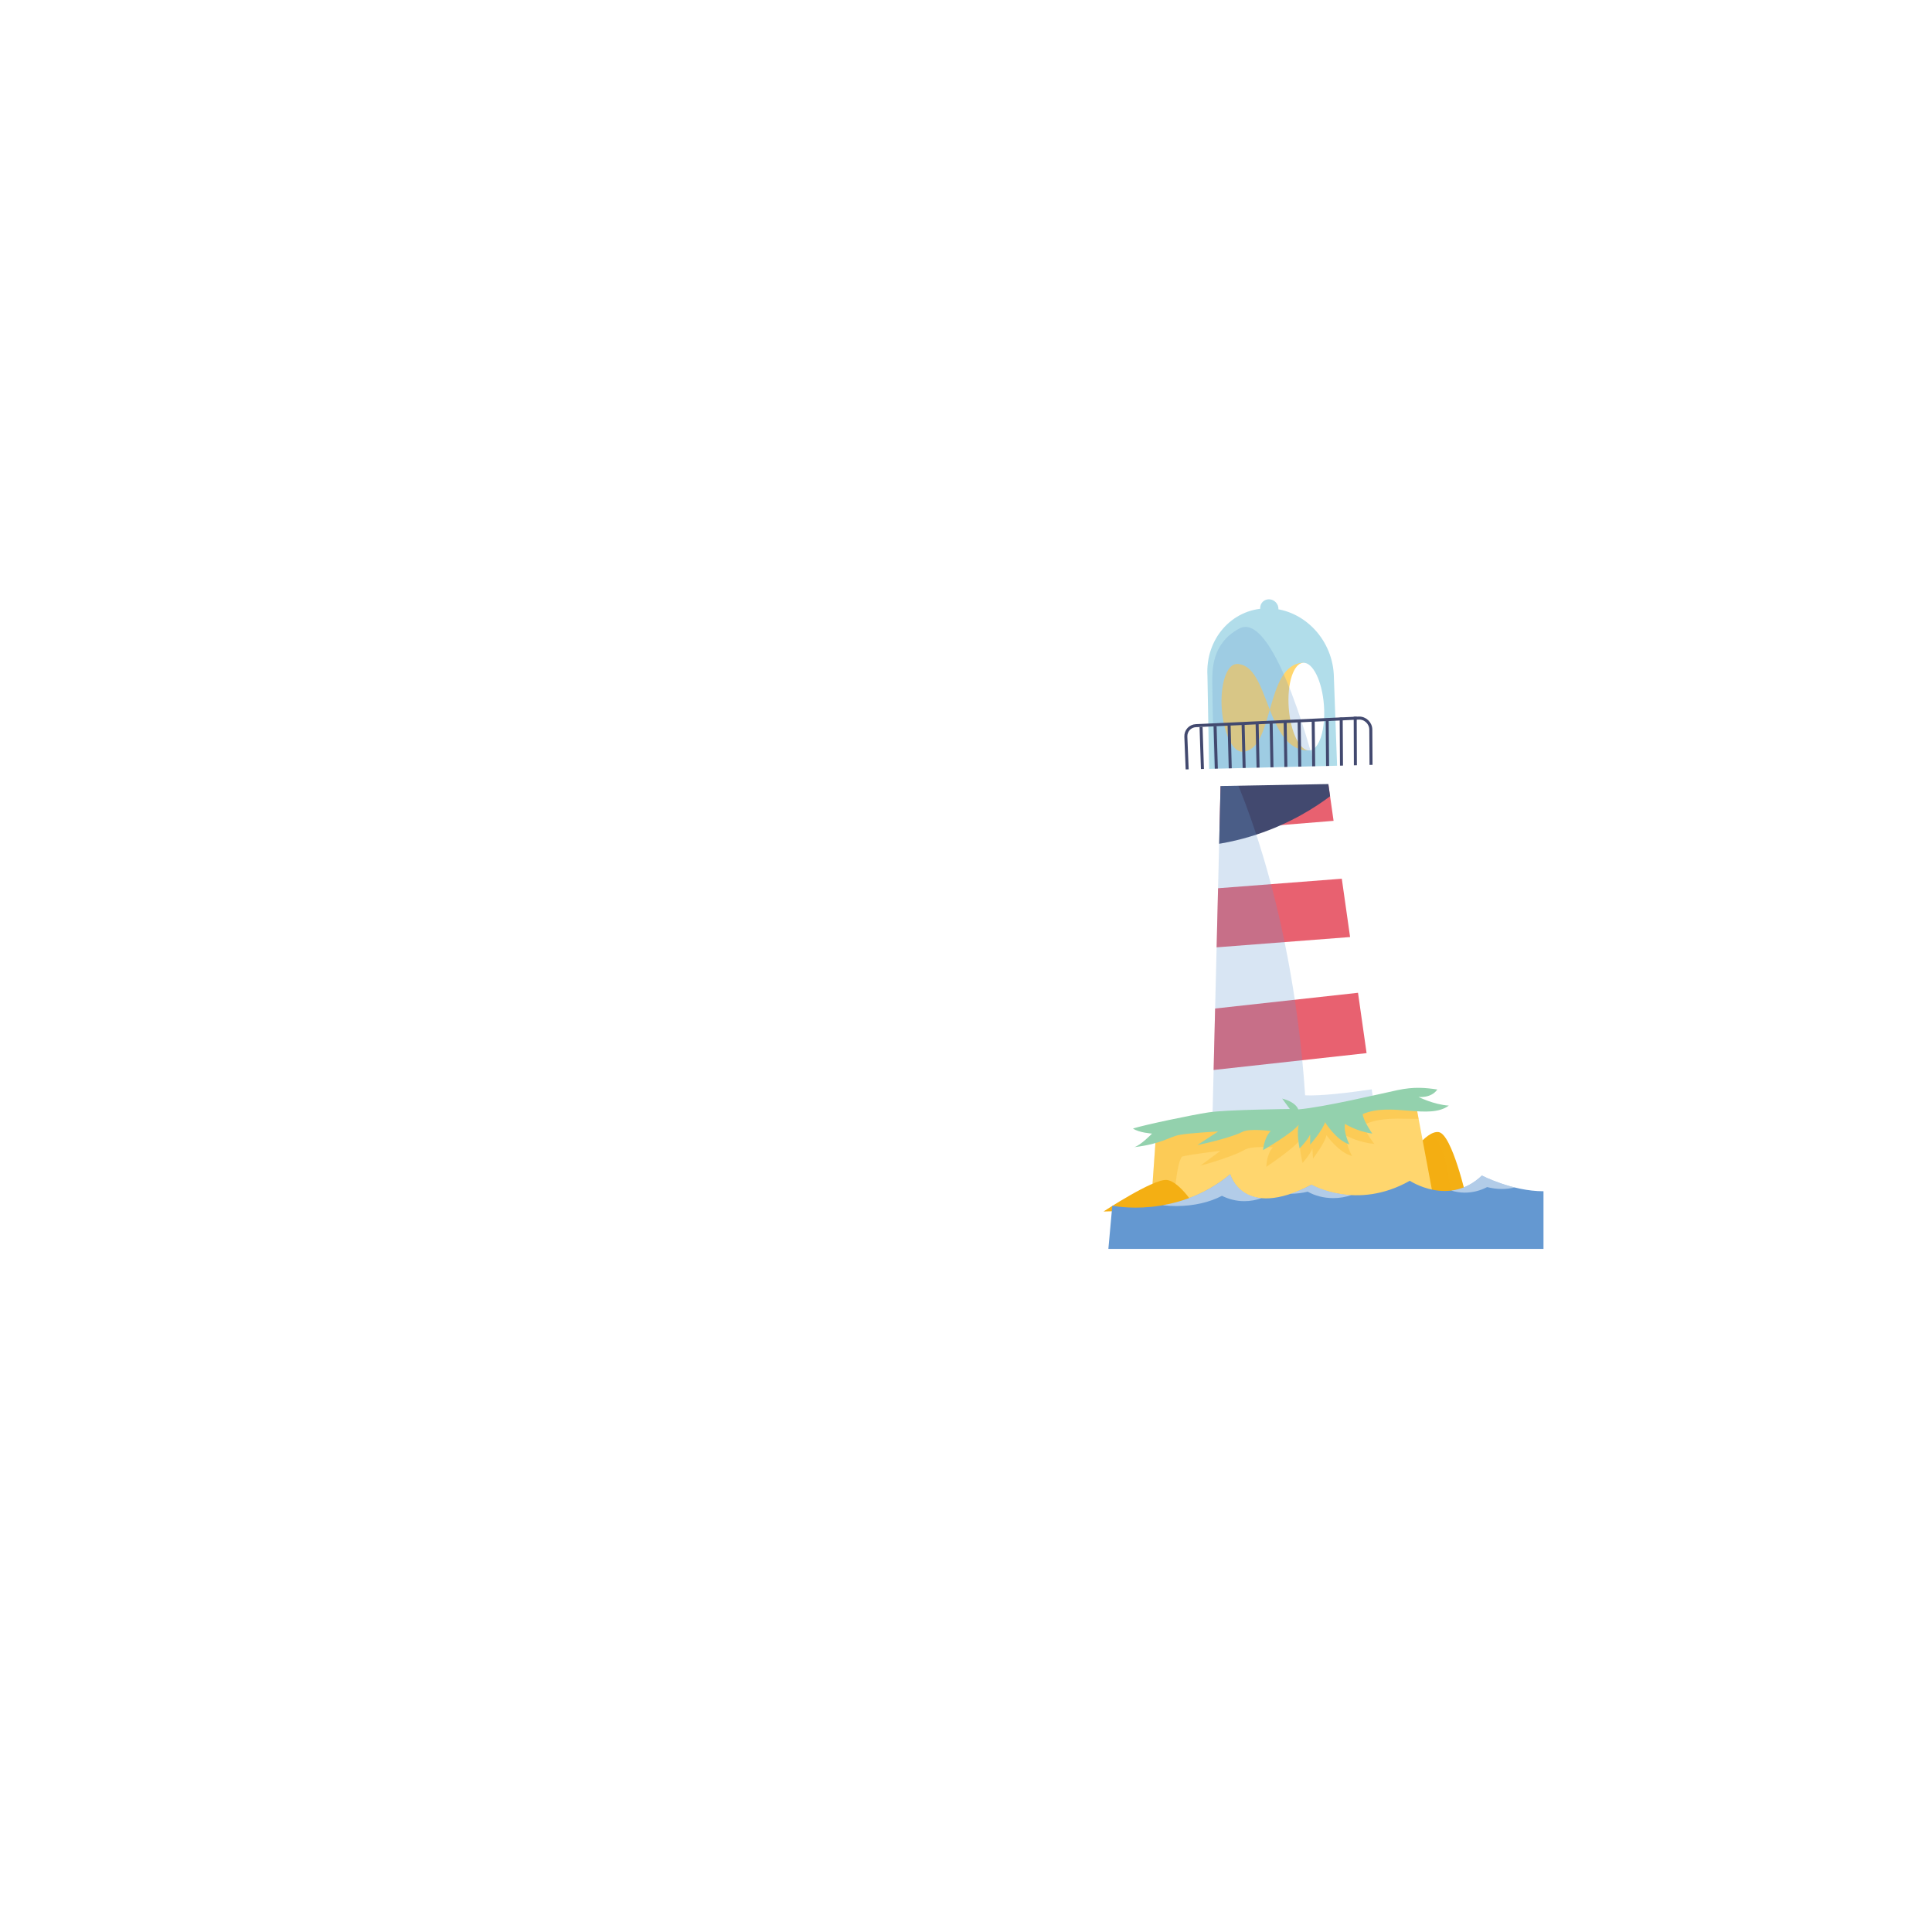 <?xml version="1.0" encoding="UTF-8"?>
<svg xmlns="http://www.w3.org/2000/svg" width="300" height="300" xmlns:xlink="http://www.w3.org/1999/xlink" viewBox="0 0 300 300">
  <defs>
    <filter id="h" data-name="drop-shadow-1" x="171.361" y="93.058" width="60.377" height="96.618" filterUnits="userSpaceOnUse">
      <feOffset dx="-4" dy="0"/>
      <feGaussianBlur result="i" stdDeviation="0"/>
      <feFlood flood-color="#42496f" flood-opacity="1"/>
      <feComposite in2="i" operator="in"/>
      <feComposite in="SourceGraphic"/>
    </filter>
    <clipPath id="j">
      <polygon points="192.265 173.751 193.534 121.815 210.03 120.093 217.372 171.757 192.265 173.751" fill="none"/>
    </clipPath>
    <clipPath id="k">
      <path d="M226.843,187.392l-3.263-17.403s-19.306,3.716-21.209,3.807-18.853,2.175-18.853,2.175l-.906,12.871s44.504-1.722,44.232-1.45Z" fill="none"/>
    </clipPath>
  </defs>
  <g isolation="isolate">
    <g id="g" data-name="Calque 15">
      <g>
        <g filter="url(#h)">
          <polygon points="192.265 173.751 193.534 121.815 210.03 120.093 217.372 171.757 192.265 173.751" fill="#fff"/>
          <g clip-path="url(#j)">
            <polygon points="220.091 153.584 189.636 156.938 189.636 166.455 220.091 163.101 220.091 153.584" fill="#e86170"/>
            <polygon points="218.142 136 187.597 138.355 187.597 147.511 218.142 145.157 218.142 136" fill="#e86170"/>
            <polygon points="217.145 117.811 186.962 120.256 186.962 129.413 217.145 126.967 217.145 117.811" fill="#e86170"/>
            <path d="M211.767,118.548l.181,3.928s-8.46,7.916-21.935,8.943v-10.756l21.753-2.115Z" fill="#42496f"/>
            <path d="M195.059,119.202s9.487,19.155,11.602,50.879c4.834.242,17.161-2.054,17.161-2.054v10.877h-38.189v-58.855l9.426-.846Z" fill="#6498d1" mix-blend-mode="multiply" opacity=".25"/>
          </g>
          <g>
            <path d="M211.692,120.79l-19.912.189-.288-16.024c-.344-5.714,3.769-10.411,9.185-10.491h0c5.416-.079,10.086,4.489,10.429,10.203l.585,16.123Z" fill="#b1ddea"/>
            <path d="M202.517,94.557c-.007.784-.648,1.386-1.431,1.343s-1.414-.713-1.407-1.497c.007-.784.648-1.386,1.431-1.343s1.414.713,1.407,1.497Z" fill="#b1ddea"/>
            <g>
              <ellipse cx="196.451" cy="109.92" rx="2.74" ry="6.822" transform="translate(-7.484 14.6) rotate(-4.177)" fill="#ffd66e"/>
              <path d="M206.411,102.918c-6.088.115-4.429,13.713-9.523,13.809l-.875-13.613c5.214-.098,4.401,13.547,11.272,13.418" fill="#ffd66e"/>
              <ellipse cx="206.848" cy="109.724" rx="2.74" ry="6.822" transform="translate(-7.442 15.357) rotate(-4.177)" fill="#fff"/>
            </g>
            <path d="M208.423,119.985s-6.309-25.427-11.992-22.381c-4.358,2.336-4.183,6.589-4.183,8.436s.279,14.363.279,14.363l15.897-.418Z" fill="#6498d1" mix-blend-mode="multiply" opacity=".25"/>
            <path d="M188.371,120.148l-.233-5.757c-.037-.916.648-1.668,1.559-1.711l25.285-1.178c1.003-.047,1.869.779,1.876,1.787l.04,6.23" fill="none" stroke="#42496f" stroke-miterlimit="10" stroke-width=".468"/>
            <g>
              <line x1="214.466" y1="119.387" x2="214.435" y2="111.285" fill="none" stroke="#42496f" stroke-miterlimit="10" stroke-width=".468"/>
              <line x1="212.309" y1="119.468" x2="212.259" y2="111.431" fill="none" stroke="#42496f" stroke-miterlimit="10" stroke-width=".468"/>
              <line x1="210.152" y1="119.549" x2="210.083" y2="111.576" fill="none" stroke="#42496f" stroke-miterlimit="10" stroke-width=".468"/>
              <line x1="207.996" y1="119.63" x2="207.908" y2="111.722" fill="none" stroke="#42496f" stroke-miterlimit="10" stroke-width=".468"/>
              <line x1="205.839" y1="119.711" x2="205.732" y2="111.868" fill="none" stroke="#42496f" stroke-miterlimit="10" stroke-width=".468"/>
              <line x1="203.682" y1="119.791" x2="203.556" y2="112.013" fill="none" stroke="#42496f" stroke-miterlimit="10" stroke-width=".468"/>
              <line x1="201.525" y1="119.872" x2="201.381" y2="112.159" fill="none" stroke="#42496f" stroke-miterlimit="10" stroke-width=".468"/>
              <line x1="199.368" y1="119.953" x2="199.205" y2="112.305" fill="none" stroke="#42496f" stroke-miterlimit="10" stroke-width=".468"/>
              <line x1="197.211" y1="120.034" x2="197.029" y2="112.451" fill="none" stroke="#42496f" stroke-miterlimit="10" stroke-width=".468"/>
              <line x1="195.054" y1="120.115" x2="194.854" y2="112.596" fill="none" stroke="#42496f" stroke-miterlimit="10" stroke-width=".468"/>
              <line x1="192.898" y1="120.195" x2="192.678" y2="112.742" fill="none" stroke="#42496f" stroke-miterlimit="10" stroke-width=".468"/>
              <line x1="190.741" y1="120.276" x2="190.502" y2="112.888" fill="none" stroke="#42496f" stroke-miterlimit="10" stroke-width=".468"/>
            </g>
            <polygon points="187.649 119.486 187.74 122.163 217.703 121.605 217.735 118.749 187.649 119.486" fill="#fff"/>
          </g>
          <g>
            <path d="M231.738,186.123s-2.266-10.061-4.351-10.333-4.894,4.351-4.894,4.351l2.538,8.52,6.707-2.538Z" fill="#f4af13"/>
            <path d="M229.321,185.489s-.967-9.608-3.021-8.58c-2.054,1.027-3.505,3.988-3.505,3.988l2.538,6.043,3.988-1.45Z" fill="#f4af13" mix-blend-mode="multiply" opacity=".25"/>
            <path d="M226.843,187.392l-3.263-17.403s-19.306,3.716-21.209,3.807-18.853,2.175-18.853,2.175l-.906,12.871s44.504-1.722,44.232-1.45Z" fill="#ffd66e"/>
            <g clip-path="url(#k)">
              <path d="M179.43,189.674c2.712-.491,6.747-.318,6.747-.318,0,0,.242-8.46,1.372-9.768,1.592-.391,5.949-.881,5.949-.881l-3.095,2.294c2.468-.641,5.795-1.795,6.844-2.451s4.395-.393,4.395-.393c-.991,1.081-1.007,3.027-1.007,3.027,0,0,4.473-2.97,5.286-4.271-.285,1.303.35,3.672.35,3.672,0,0,1.265-1.46,1.514-2.266l.094,1.577s1.868-2.419,2.093-3.619c0,0,1.909,2.722,3.984,3.225,0,0-1.025-1.72-.879-3.146,0,0,1.91,1.073,4.328,1.259,0,0-1.569-1.984-1.658-2.935,4.322-2.169,10.341.341,13.262-2.107l-.578-9.721-49.4,2.937s.418,24.163.401,23.885Z" fill="#f4af13" mix-blend-mode="multiply" opacity=".25"/>
            </g>
            <path d="M175.361,188.118s7.704-5.076,9.789-4.894,4.713,4.532,4.713,4.532l-14.502.363Z" fill="#f4af13"/>
            <path d="M204.281,172.206s-9.874.099-12.639.527-9.808,1.909-11.717,2.501c.922.658,2.962.79,2.962.79,0,0-1.777,1.843-2.765,2.107,4.378-.527,5.431-1.613,7.044-1.909s5.99-.527,5.99-.527l-3.226,2.107c2.501-.494,5.892-1.448,6.978-2.041,1.086-.592,4.411-.132,4.411-.132-1.053,1.02-1.185,2.962-1.185,2.962,0,0,4.641-2.699,5.53-3.95-.362,1.284.132,3.686.132,3.686,0,0,1.349-1.382,1.646-2.172v1.58s2.008-2.304,2.304-3.489c0,0,1.744,2.831,3.785,3.456,0,0-.922-1.777-.691-3.193,0,0,1.843,1.185,4.246,1.514,0,0-1.448-2.074-1.481-3.028,4.443-1.909,10.302.955,13.363-1.317-2.403-.165-4.707-1.349-4.707-1.349,0,0,1.942.263,2.929-1.152-1.81-.263-3.555-.461-6.188.099s-11.323,2.633-15.404,2.995c-.494-1.251-2.501-1.679-2.501-1.679l1.185,1.613Z" fill="#93d1ad"/>
          </g>
        </g>
        <path d="M172.718,187.215s9.87,2.137,18.316-4.884c0,0,1.933,7.225,12.618,1.628,0,0,7.021,4.07,15.263-.611,0,0,6.105,4.07,11.193-.814,0,0,4.681,2.442,9.565,2.442v8.954h-67.565l.611-6.716Z" fill="#6498d1"/>
        <g opacity=".5">
          <path d="M230.108,182.535c-1.562,1.499-3.219,2.15-4.766,2.339.664.19,1.36.318,2.097.318,1.279,0,2.462-.326,3.479-.863.72.181,1.485.295,2.295.295.702,0,1.366-.095,2.003-.233-2.931-.722-5.107-1.856-5.107-1.856Z" fill="#fff"/>
          <path d="M209.85,185.569c-3.723-.191-6.198-1.609-6.198-1.609-1.204.631-2.282,1.078-3.273,1.412.956-.012,1.862-.127,2.684-.328,1.083.615,2.458,1,3.977,1,1.016,0,1.961-.181,2.809-.474Z" fill="#fff"/>
          <path d="M182.668,187.273c2.738,0,5.22-.606,7.073-1.587,1.036.513,2.211.83,3.481.83.948,0,1.849-.172,2.679-.469-3.961-.362-4.866-3.716-4.866-3.716-3.528,2.933-7.297,4.257-10.499,4.817.689.082,1.402.126,2.133.126Z" fill="#fff"/>
        </g>
      </g>
    </g>
  </g>
</svg>